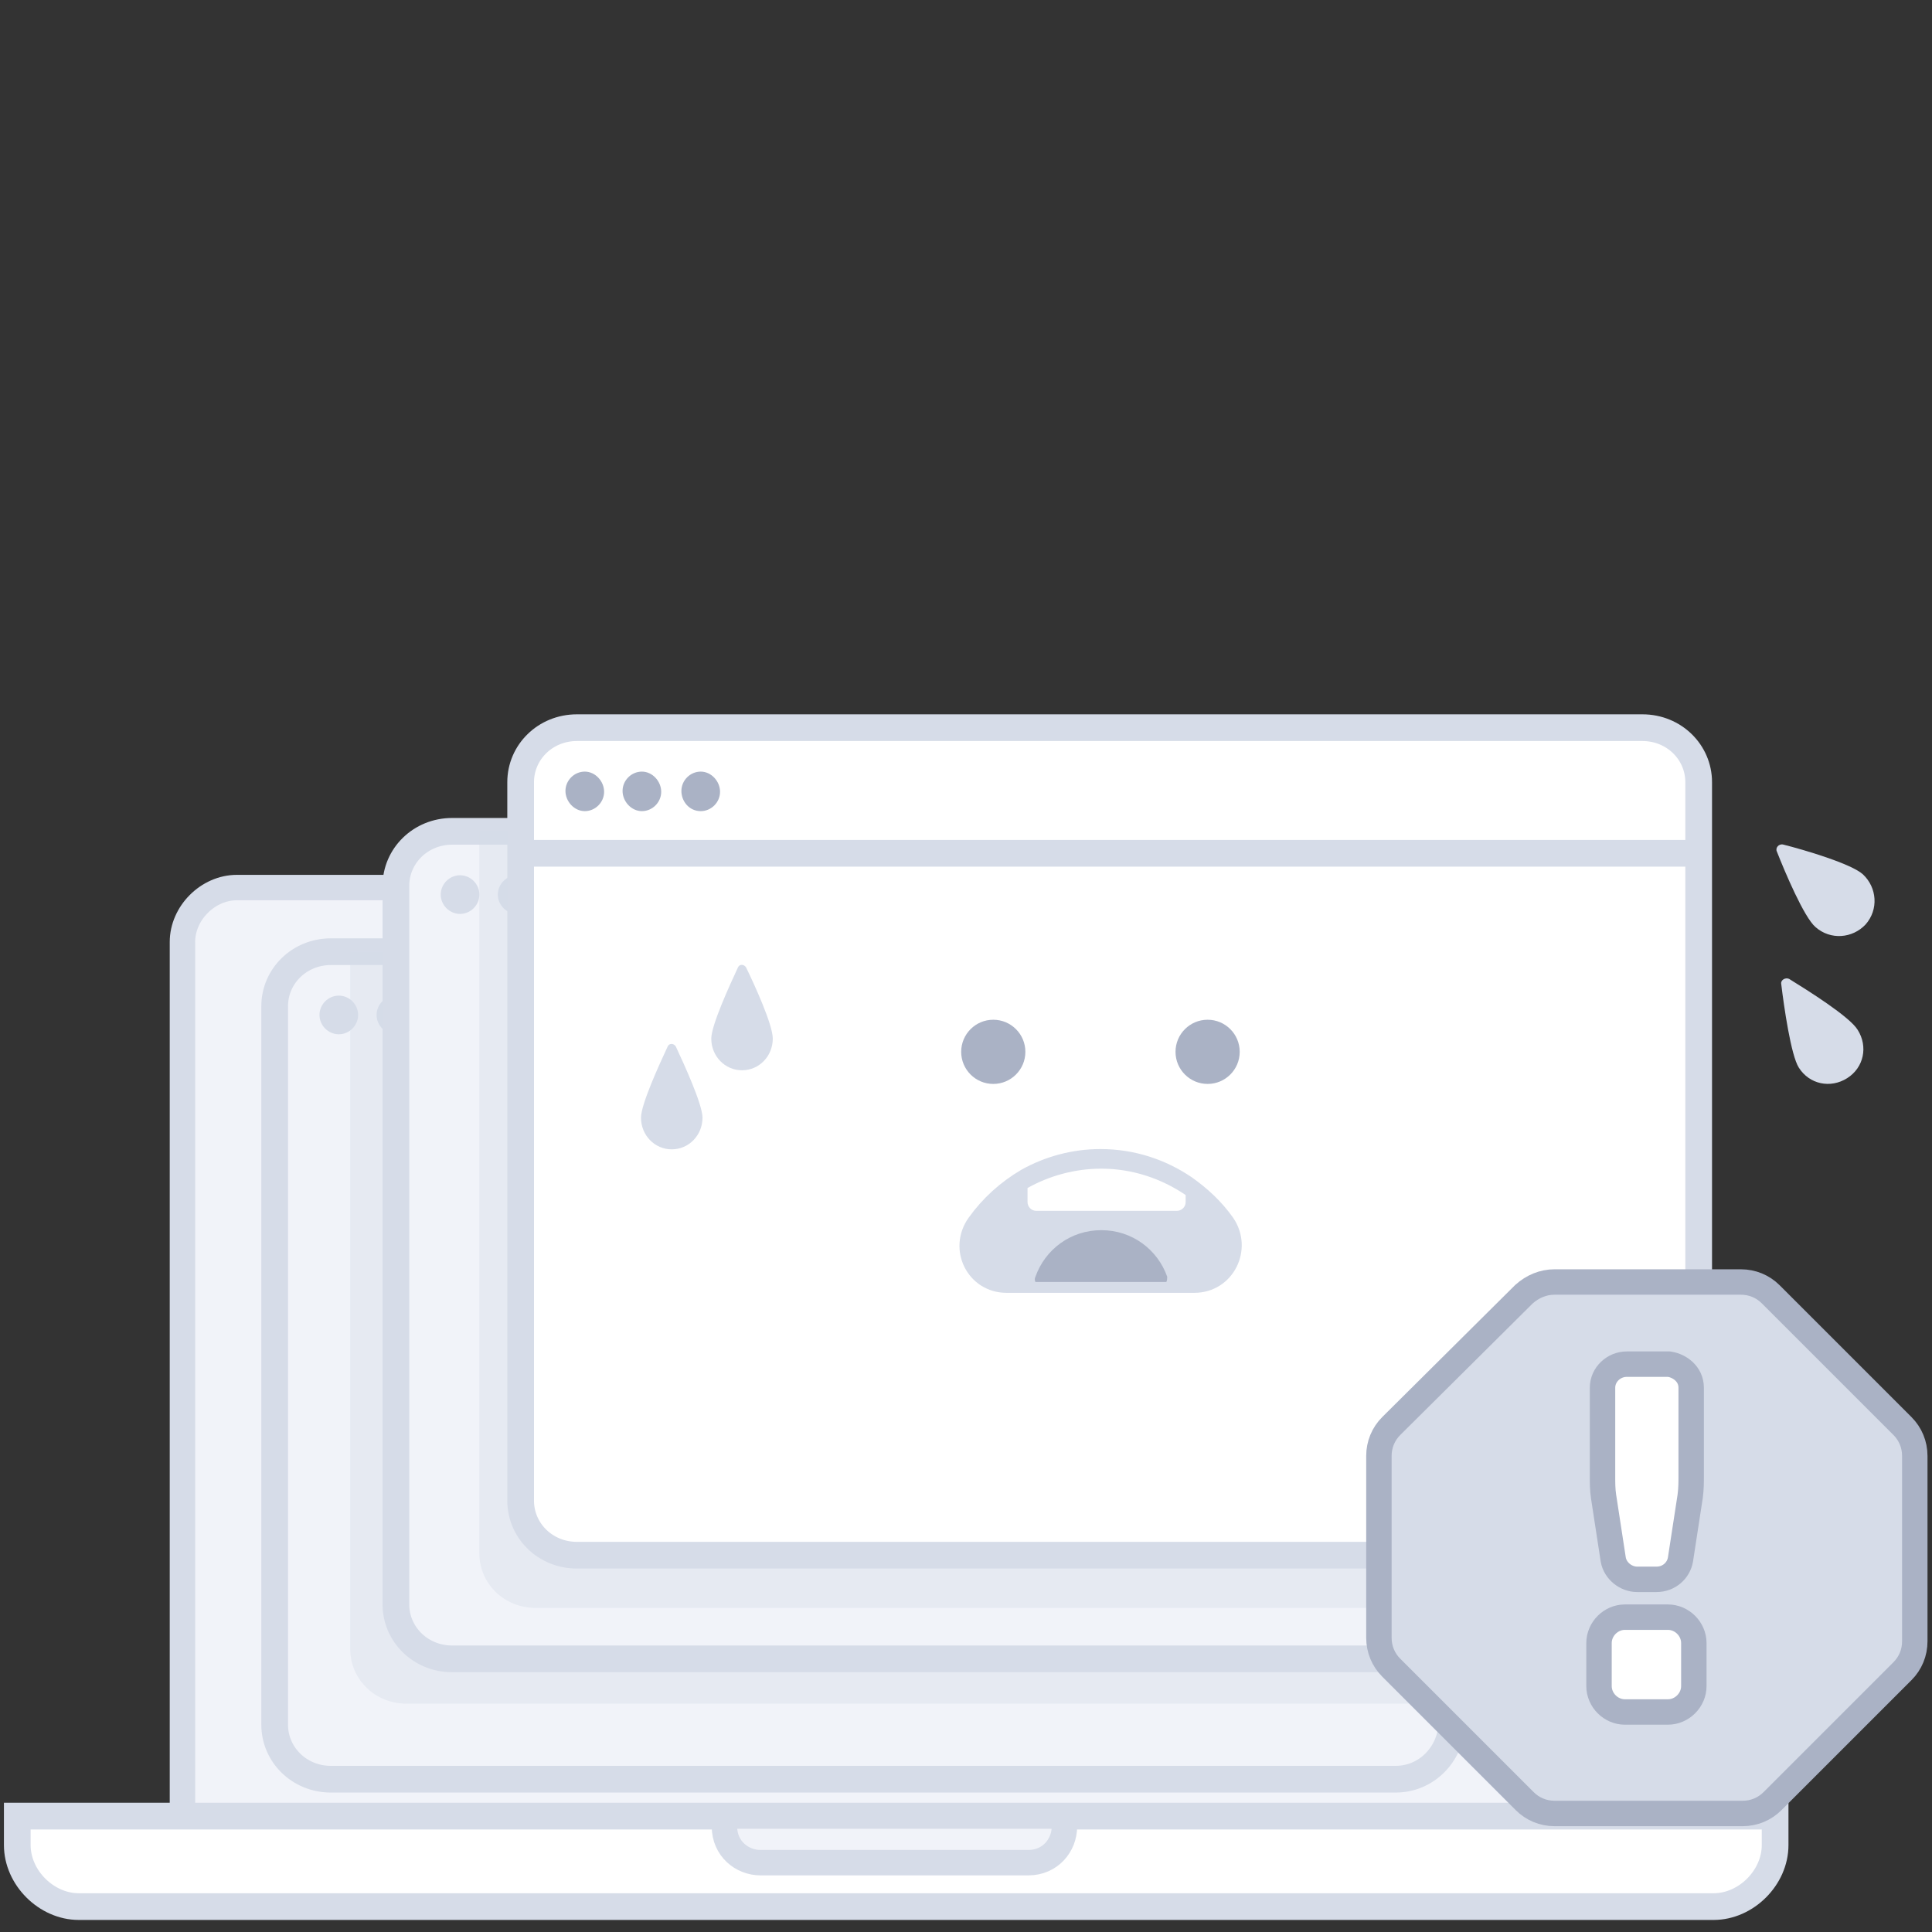 <svg width="152" height="152" viewBox="0 0 152 152" fill="none" xmlns="http://www.w3.org/2000/svg">
<rect x="0" y="0" width="152" height="152" fill="#333333" stroke="none"/>
<path d="M122.309 69.829H18.639C16.358 69.829 14.354 71.833 14.354 74.114V145.439C14.354 147.72 16.358 146.89 18.639 146.89H122.033C124.313 146.89 126.318 147.72 126.318 145.439V74.114C126.594 71.833 124.59 69.829 122.309 69.829Z" fill="#F1F3F9" stroke="#D6DCE8" stroke-width="2" stroke-miterlimit="10" stroke-linejoin="round"/>
<path d="M139.657 142.882V145.163C139.657 147.72 137.376 150.001 134.819 150.001H6.198C3.641 150.001 1.36 147.72 1.36 145.163V142.882H139.657Z" fill="white" stroke="#D6DCE8" stroke-width="2.101" stroke-miterlimit="10"/>
<path d="M83.744 142.882V143.711C83.744 145.163 82.638 146.545 80.91 146.545H59.831C58.379 146.545 56.997 145.439 56.997 143.711V142.882H83.744Z" fill="#F1F3F9" stroke="#D6DCE8" stroke-width="2" stroke-miterlimit="10" stroke-linejoin="round"/>
<path d="M114.223 79.159V135.694C114.084 138.044 112.218 139.979 109.799 139.979H26.034C23.546 139.979 21.61 138.044 21.61 135.694V79.159C21.61 76.809 23.546 74.874 26.034 74.874H109.868C112.357 74.874 114.223 76.809 114.223 79.159Z" fill="#F1F3F9" stroke="#D6DCE8" stroke-width="2.101" stroke-miterlimit="10"/>
<path d="M26.655 81.371C27.485 81.371 28.176 80.68 28.176 79.85C28.176 79.021 27.485 78.33 26.655 78.33C25.826 78.33 25.135 79.021 25.135 79.85C25.135 80.68 25.826 81.371 26.655 81.371Z" fill="#D6DCE8"/>
<path d="M31.148 81.371C31.978 81.371 32.669 80.68 32.669 79.85C32.669 79.021 31.978 78.33 31.148 78.33C30.319 78.33 29.628 79.021 29.628 79.85C29.628 80.68 30.319 81.371 31.148 81.371Z" fill="#D6DCE8"/>
<path d="M35.778 81.371C36.608 81.371 37.299 80.68 37.299 79.85C37.299 79.021 36.608 78.33 35.778 78.33C34.949 78.33 34.258 79.021 34.258 79.85C34.258 80.68 34.949 81.371 35.778 81.371Z" fill="#F1F3F9"/>
<path opacity="0.4" d="M114.223 79.159V134.035H31.978C29.49 134.035 27.555 132.1 27.555 129.75V74.874H109.8C112.357 74.874 114.223 76.809 114.223 79.159Z" fill="#D6DDE8"/>
<path d="M123.761 69.69V126.225C123.761 126.294 123.761 126.433 123.761 126.502C123.553 128.782 121.687 130.51 119.407 130.51H35.572C33.084 130.51 31.148 128.575 31.148 126.225V69.69C31.148 67.341 33.084 65.405 35.572 65.405H119.407C121.895 65.405 123.761 67.271 123.761 69.69Z" fill="#F1F3F9" stroke="#D6DCE8" stroke-width="2.101" stroke-miterlimit="10"/>
<path d="M36.194 71.902C37.024 71.902 37.715 71.211 37.715 70.381C37.715 69.552 37.024 68.861 36.194 68.861C35.365 68.861 34.674 69.552 34.674 70.381C34.674 71.211 35.365 71.902 36.194 71.902Z" fill="#D6DCE8"/>
<path d="M40.687 71.902C41.516 71.902 42.207 71.211 42.207 70.381C42.207 69.552 41.516 68.861 40.687 68.861C39.857 68.861 39.166 69.552 39.166 70.381C39.166 71.211 39.857 71.902 40.687 71.902Z" fill="#D6DCE8"/>
<path d="M45.317 71.902C46.147 71.902 46.838 71.211 46.838 70.381C46.838 69.552 46.147 68.861 45.317 68.861C44.488 68.861 43.797 69.552 43.797 70.381C43.797 71.211 44.488 71.902 45.317 71.902Z" fill="#F1F3F9"/>
<path opacity="0.4" d="M123.76 69.691V126.226C123.76 126.295 123.76 126.433 123.76 126.502H42.137C39.649 126.502 37.714 124.567 37.714 122.217V65.613C37.714 65.544 37.714 65.406 37.714 65.336H119.337C121.894 65.406 123.76 67.272 123.76 69.691Z" fill="#D6DDE8"/>
<path d="M133.574 118.07C133.436 120.42 131.57 122.355 129.151 122.355H45.385C42.897 122.355 40.962 120.42 40.962 118.07V61.535C40.962 59.185 42.897 57.25 45.385 57.25H129.22C131.708 57.25 133.643 59.185 133.643 61.535V118.07H133.574Z" fill="white" stroke="#D6DCE8" stroke-width="2.101" stroke-miterlimit="10"/>
<path d="M40.962 67.133H133.436" stroke="#D6DCE8" stroke-width="2.101" stroke-miterlimit="10"/>
<path d="M46.008 63.816C46.837 63.816 47.528 63.124 47.528 62.295C47.528 61.466 46.837 60.706 46.008 60.706C45.178 60.706 44.487 61.397 44.487 62.226C44.487 63.055 45.178 63.816 46.008 63.816Z" fill="#AAB2C5"/>
<path d="M50.5 63.816C51.329 63.816 52.02 63.124 52.02 62.295C52.02 61.466 51.329 60.706 50.5 60.706C49.671 60.706 48.98 61.397 48.98 62.226C48.98 63.055 49.671 63.816 50.5 63.816Z" fill="#AAB2C5"/>
<path d="M55.13 63.816C55.959 63.816 56.65 63.124 56.65 62.295C56.65 61.466 55.959 60.706 55.13 60.706C54.3 60.706 53.609 61.397 53.609 62.226C53.609 63.055 54.231 63.816 55.13 63.816Z" fill="#AAB2C5"/>
<path d="M81.171 82.753C81.171 84.424 79.816 85.778 78.146 85.778C76.475 85.778 75.121 84.424 75.121 82.753C75.121 81.083 76.475 79.728 78.146 79.728C79.816 79.728 81.171 81.083 81.171 82.753Z" fill="#AAB2C5" stroke="white"/>
<path d="M98.034 82.753C98.034 84.424 96.68 85.778 95.009 85.778C93.339 85.778 91.984 84.424 91.984 82.753C91.984 81.083 93.339 79.728 95.009 79.728C96.68 79.728 98.034 81.083 98.034 82.753Z" fill="#AAB2C5" stroke="white"/>
<path d="M93.972 100.861H79.182C76.832 100.861 75.519 98.234 76.901 96.299C77.938 94.848 79.251 93.673 80.772 92.774C82.5 91.807 84.504 91.254 86.577 91.254C89.066 91.254 91.346 92.014 93.281 93.327C94.456 94.157 95.493 95.124 96.322 96.299C97.635 98.234 96.322 100.861 93.972 100.861Z" fill="#D6DCE8" stroke="#D6DCE8" stroke-width="1.704" stroke-miterlimit="10"/>
<path d="M91.761 100.861H81.463C81.394 100.723 81.394 100.584 81.463 100.446C82.223 98.304 84.228 96.783 86.647 96.783C89.066 96.783 91.07 98.304 91.83 100.446C91.83 100.584 91.83 100.723 91.761 100.861Z" fill="#AAB2C5"/>
<path d="M93.281 94.019V94.572C93.281 94.986 92.936 95.263 92.59 95.263H81.532C81.117 95.263 80.841 94.917 80.841 94.572V93.466C82.569 92.498 84.573 91.945 86.646 91.945C89.065 91.945 91.346 92.706 93.281 94.019Z" fill="white"/>
<path d="M60.798 81.712C60.798 83.097 59.723 84.204 58.379 84.204C57.035 84.204 55.96 83.097 55.96 81.712C55.96 80.66 57.411 77.503 58.056 76.118C58.164 75.841 58.54 75.841 58.702 76.118C59.346 77.448 60.798 80.604 60.798 81.712Z" fill="#D6DCE8"/>
<path d="M146.568 68.792C147.674 69.829 147.812 71.556 146.776 72.731C145.739 73.837 144.011 73.975 142.836 72.939C141.938 72.178 140.417 68.585 139.795 66.995C139.657 66.719 139.933 66.373 140.279 66.442C141.938 66.857 145.67 67.963 146.568 68.792Z" fill="#D6DCE8"/>
<path d="M146.153 81.025C146.983 82.338 146.637 83.997 145.324 84.826C144.011 85.656 142.352 85.31 141.523 83.997C140.901 83.029 140.348 79.159 140.14 77.431C140.071 77.086 140.486 76.878 140.762 77.016C142.214 77.915 145.531 79.988 146.153 81.025Z" fill="#D6DCE8"/>
<path d="M55.269 87.932C55.269 89.317 54.194 90.424 52.85 90.424C51.506 90.424 50.431 89.317 50.431 87.932C50.431 86.88 51.882 83.723 52.527 82.338C52.635 82.062 53.011 82.062 53.172 82.338C53.817 83.723 55.269 86.88 55.269 87.932Z" fill="#D6DCE8"/>
<path d="M122.309 100.861H136.961C137.86 100.861 138.689 101.206 139.311 101.828L149.678 112.195C150.3 112.818 150.646 113.647 150.646 114.545V129.128C150.646 130.027 150.3 130.856 149.678 131.478L139.449 141.707C138.827 142.329 137.998 142.675 137.099 142.675H122.309C121.411 142.675 120.581 142.329 119.959 141.707L109.454 131.202C108.832 130.58 108.486 129.75 108.486 128.852V114.545C108.486 113.647 108.832 112.818 109.454 112.195L119.89 101.828C120.581 101.206 121.411 100.861 122.309 100.861Z" fill="#D6DCE8" stroke="#AAB2C5" stroke-width="2" stroke-miterlimit="10" stroke-linejoin="round"/>
<path d="M132.974 117.725L132.975 117.714L132.977 117.703C133.054 117.109 133.054 116.592 133.054 116.138V116.12V109.184C133.054 108.063 132.096 107.451 131.382 107.338L131.304 107.325H131.225H127.977C126.984 107.325 126.078 108.127 126.078 109.184V116.12L126.078 116.154C126.078 116.658 126.078 117.184 126.158 117.721L126.158 117.721L126.159 117.725L126.919 122.679L126.921 122.689L126.922 122.699C127.006 123.181 127.285 123.565 127.6 123.818C127.916 124.072 128.34 124.254 128.806 124.254H130.326C131.305 124.254 132.059 123.565 132.21 122.699L132.212 122.689L132.213 122.679L132.974 117.725Z" fill="white" stroke="#AAB2C5" stroke-width="2"/>
<path d="M127.838 134.69H131.225C132.33 134.69 133.262 133.758 133.262 132.653V129.267C133.262 128.161 132.33 127.23 131.225 127.23H127.838C126.733 127.23 125.802 128.161 125.802 129.267V132.653C125.802 133.758 126.733 134.69 127.838 134.69Z" fill="white" stroke="#AAB2C5" stroke-width="2"/>
</svg>
